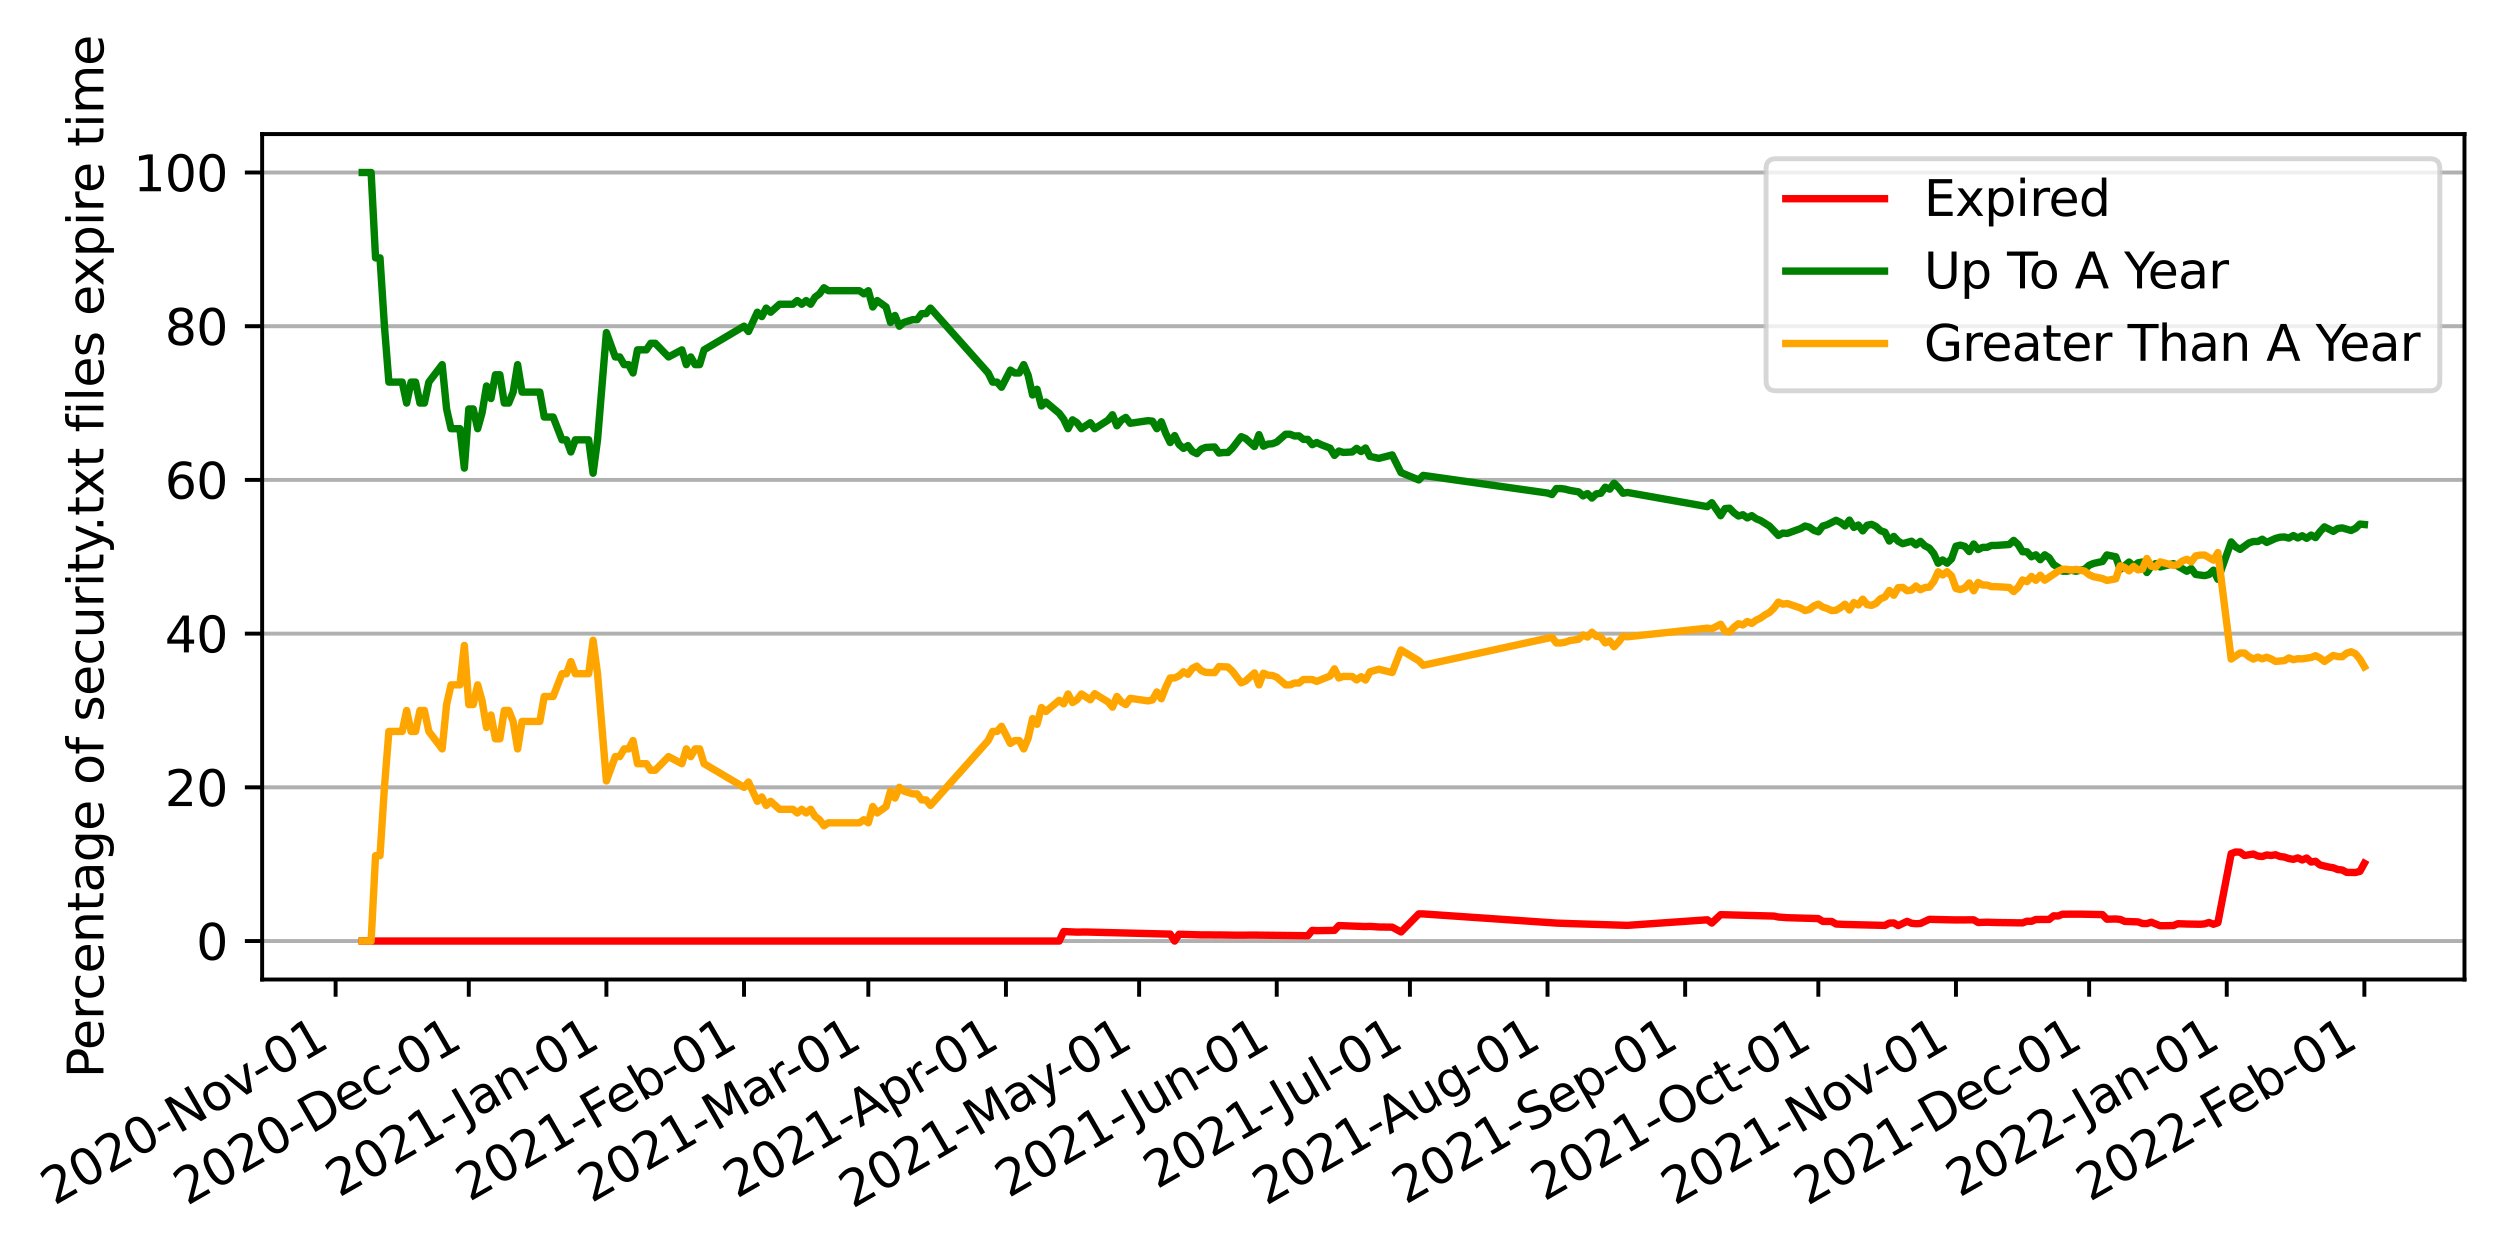 <?xml version="1.0" encoding="utf-8" standalone="no"?>
<!DOCTYPE svg PUBLIC "-//W3C//DTD SVG 1.1//EN"
  "http://www.w3.org/Graphics/SVG/1.1/DTD/svg11.dtd">
<svg xmlns:xlink="http://www.w3.org/1999/xlink" width="506.733pt" height="254.061pt" viewBox="0 0 506.733 254.061" xmlns="http://www.w3.org/2000/svg" version="1.1">
 <defs>
  <style type="text/css">*{stroke-linejoin: round; stroke-linecap: butt}</style>
 </defs>
 <g id="figure_1">
  <g id="patch_1">
   <path d="M 0 254.061 
L 506.733 254.061 
L 506.733 0 
L 0 0 
z
" style="fill: #ffffff"/>
  </g>
  <g id="axes_1">
   <g id="patch_2">
    <path d="M 53.133 198.534 
L 499.533 198.534 
L 499.533 27.174 
L 53.133 27.174 
z
" style="fill: #ffffff"/>
   </g>
   <g id="matplotlib.axis_1">
    <g id="xtick_1">
     <g id="line2d_1">
      <defs>
       <path id="mb9014e0848" d="M 0 0 
L 0 3.5 
" style="stroke: #000000; stroke-width: 0.8"/>
      </defs>
      <g>
       <use xlink:href="#mb9014e0848" x="68.025" y="198.534" style="stroke: #000000; stroke-width: 0.8"/>
      </g>
     </g>
     <g id="text_1">
      <!-- 2020-Nov-01 -->
      <g transform="translate(10.999 244.438)rotate(-30)scale(0.1 -0.1)">
       <defs>
        <path id="DejaVuSans-32" d="M 1228 531 
L 3431 531 
L 3431 0 
L 469 0 
L 469 531 
Q 828 903 1448 1529 
Q 2069 2156 2228 2338 
Q 2531 2678 2651 2914 
Q 2772 3150 2772 3378 
Q 2772 3750 2511 3984 
Q 2250 4219 1831 4219 
Q 1534 4219 1204 4116 
Q 875 4013 500 3803 
L 500 4441 
Q 881 4594 1212 4672 
Q 1544 4750 1819 4750 
Q 2544 4750 2975 4387 
Q 3406 4025 3406 3419 
Q 3406 3131 3298 2873 
Q 3191 2616 2906 2266 
Q 2828 2175 2409 1742 
Q 1991 1309 1228 531 
z
" transform="scale(0.016)"/>
        <path id="DejaVuSans-30" d="M 2034 4250 
Q 1547 4250 1301 3770 
Q 1056 3291 1056 2328 
Q 1056 1369 1301 889 
Q 1547 409 2034 409 
Q 2525 409 2770 889 
Q 3016 1369 3016 2328 
Q 3016 3291 2770 3770 
Q 2525 4250 2034 4250 
z
M 2034 4750 
Q 2819 4750 3233 4129 
Q 3647 3509 3647 2328 
Q 3647 1150 3233 529 
Q 2819 -91 2034 -91 
Q 1250 -91 836 529 
Q 422 1150 422 2328 
Q 422 3509 836 4129 
Q 1250 4750 2034 4750 
z
" transform="scale(0.016)"/>
        <path id="DejaVuSans-2d" d="M 313 2009 
L 1997 2009 
L 1997 1497 
L 313 1497 
L 313 2009 
z
" transform="scale(0.016)"/>
        <path id="DejaVuSans-4e" d="M 628 4666 
L 1478 4666 
L 3547 763 
L 3547 4666 
L 4159 4666 
L 4159 0 
L 3309 0 
L 1241 3903 
L 1241 0 
L 628 0 
L 628 4666 
z
" transform="scale(0.016)"/>
        <path id="DejaVuSans-6f" d="M 1959 3097 
Q 1497 3097 1228 2736 
Q 959 2375 959 1747 
Q 959 1119 1226 758 
Q 1494 397 1959 397 
Q 2419 397 2687 759 
Q 2956 1122 2956 1747 
Q 2956 2369 2687 2733 
Q 2419 3097 1959 3097 
z
M 1959 3584 
Q 2709 3584 3137 3096 
Q 3566 2609 3566 1747 
Q 3566 888 3137 398 
Q 2709 -91 1959 -91 
Q 1206 -91 779 398 
Q 353 888 353 1747 
Q 353 2609 779 3096 
Q 1206 3584 1959 3584 
z
" transform="scale(0.016)"/>
        <path id="DejaVuSans-76" d="M 191 3500 
L 800 3500 
L 1894 563 
L 2988 3500 
L 3597 3500 
L 2284 0 
L 1503 0 
L 191 3500 
z
" transform="scale(0.016)"/>
        <path id="DejaVuSans-31" d="M 794 531 
L 1825 531 
L 1825 4091 
L 703 3866 
L 703 4441 
L 1819 4666 
L 2450 4666 
L 2450 531 
L 3481 531 
L 3481 0 
L 794 0 
L 794 531 
z
" transform="scale(0.016)"/>
       </defs>
       <use xlink:href="#DejaVuSans-32"/>
       <use xlink:href="#DejaVuSans-30" x="63.623"/>
       <use xlink:href="#DejaVuSans-32" x="127.246"/>
       <use xlink:href="#DejaVuSans-30" x="190.869"/>
       <use xlink:href="#DejaVuSans-2d" x="254.492"/>
       <use xlink:href="#DejaVuSans-4e" x="290.576"/>
       <use xlink:href="#DejaVuSans-6f" x="365.381"/>
       <use xlink:href="#DejaVuSans-76" x="426.562"/>
       <use xlink:href="#DejaVuSans-2d" x="483.117"/>
       <use xlink:href="#DejaVuSans-30" x="519.201"/>
       <use xlink:href="#DejaVuSans-31" x="582.824"/>
      </g>
     </g>
    </g>
    <g id="xtick_2">
     <g id="line2d_2">
      <g>
       <use xlink:href="#mb9014e0848" x="95.019" y="198.534" style="stroke: #000000; stroke-width: 0.8"/>
      </g>
     </g>
     <g id="text_2">
      <!-- 2020-Dec-01 -->
      <g transform="translate(37.911 244.485)rotate(-30)scale(0.1 -0.1)">
       <defs>
        <path id="DejaVuSans-44" d="M 1259 4147 
L 1259 519 
L 2022 519 
Q 2988 519 3436 956 
Q 3884 1394 3884 2338 
Q 3884 3275 3436 3711 
Q 2988 4147 2022 4147 
L 1259 4147 
z
M 628 4666 
L 1925 4666 
Q 3281 4666 3915 4102 
Q 4550 3538 4550 2338 
Q 4550 1131 3912 565 
Q 3275 0 1925 0 
L 628 0 
L 628 4666 
z
" transform="scale(0.016)"/>
        <path id="DejaVuSans-65" d="M 3597 1894 
L 3597 1613 
L 953 1613 
Q 991 1019 1311 708 
Q 1631 397 2203 397 
Q 2534 397 2845 478 
Q 3156 559 3463 722 
L 3463 178 
Q 3153 47 2828 -22 
Q 2503 -91 2169 -91 
Q 1331 -91 842 396 
Q 353 884 353 1716 
Q 353 2575 817 3079 
Q 1281 3584 2069 3584 
Q 2775 3584 3186 3129 
Q 3597 2675 3597 1894 
z
M 3022 2063 
Q 3016 2534 2758 2815 
Q 2500 3097 2075 3097 
Q 1594 3097 1305 2825 
Q 1016 2553 972 2059 
L 3022 2063 
z
" transform="scale(0.016)"/>
        <path id="DejaVuSans-63" d="M 3122 3366 
L 3122 2828 
Q 2878 2963 2633 3030 
Q 2388 3097 2138 3097 
Q 1578 3097 1268 2742 
Q 959 2388 959 1747 
Q 959 1106 1268 751 
Q 1578 397 2138 397 
Q 2388 397 2633 464 
Q 2878 531 3122 666 
L 3122 134 
Q 2881 22 2623 -34 
Q 2366 -91 2075 -91 
Q 1284 -91 818 406 
Q 353 903 353 1747 
Q 353 2603 823 3093 
Q 1294 3584 2113 3584 
Q 2378 3584 2631 3529 
Q 2884 3475 3122 3366 
z
" transform="scale(0.016)"/>
       </defs>
       <use xlink:href="#DejaVuSans-32"/>
       <use xlink:href="#DejaVuSans-30" x="63.623"/>
       <use xlink:href="#DejaVuSans-32" x="127.246"/>
       <use xlink:href="#DejaVuSans-30" x="190.869"/>
       <use xlink:href="#DejaVuSans-2d" x="254.492"/>
       <use xlink:href="#DejaVuSans-44" x="290.576"/>
       <use xlink:href="#DejaVuSans-65" x="367.578"/>
       <use xlink:href="#DejaVuSans-63" x="429.102"/>
       <use xlink:href="#DejaVuSans-2d" x="484.082"/>
       <use xlink:href="#DejaVuSans-30" x="520.166"/>
       <use xlink:href="#DejaVuSans-31" x="583.789"/>
      </g>
     </g>
    </g>
    <g id="xtick_3">
     <g id="line2d_3">
      <g>
       <use xlink:href="#mb9014e0848" x="122.914" y="198.534" style="stroke: #000000; stroke-width: 0.8"/>
      </g>
     </g>
     <g id="text_3">
      <!-- 2021-Jan-01 -->
      <g transform="translate(68.727 242.799)rotate(-30)scale(0.1 -0.1)">
       <defs>
        <path id="DejaVuSans-4a" d="M 628 4666 
L 1259 4666 
L 1259 325 
Q 1259 -519 939 -900 
Q 619 -1281 -91 -1281 
L -331 -1281 
L -331 -750 
L -134 -750 
Q 284 -750 456 -515 
Q 628 -281 628 325 
L 628 4666 
z
" transform="scale(0.016)"/>
        <path id="DejaVuSans-61" d="M 2194 1759 
Q 1497 1759 1228 1600 
Q 959 1441 959 1056 
Q 959 750 1161 570 
Q 1363 391 1709 391 
Q 2188 391 2477 730 
Q 2766 1069 2766 1631 
L 2766 1759 
L 2194 1759 
z
M 3341 1997 
L 3341 0 
L 2766 0 
L 2766 531 
Q 2569 213 2275 61 
Q 1981 -91 1556 -91 
Q 1019 -91 701 211 
Q 384 513 384 1019 
Q 384 1609 779 1909 
Q 1175 2209 1959 2209 
L 2766 2209 
L 2766 2266 
Q 2766 2663 2505 2880 
Q 2244 3097 1772 3097 
Q 1472 3097 1187 3025 
Q 903 2953 641 2809 
L 641 3341 
Q 956 3463 1253 3523 
Q 1550 3584 1831 3584 
Q 2591 3584 2966 3190 
Q 3341 2797 3341 1997 
z
" transform="scale(0.016)"/>
        <path id="DejaVuSans-6e" d="M 3513 2113 
L 3513 0 
L 2938 0 
L 2938 2094 
Q 2938 2591 2744 2837 
Q 2550 3084 2163 3084 
Q 1697 3084 1428 2787 
Q 1159 2491 1159 1978 
L 1159 0 
L 581 0 
L 581 3500 
L 1159 3500 
L 1159 2956 
Q 1366 3272 1645 3428 
Q 1925 3584 2291 3584 
Q 2894 3584 3203 3211 
Q 3513 2838 3513 2113 
z
" transform="scale(0.016)"/>
       </defs>
       <use xlink:href="#DejaVuSans-32"/>
       <use xlink:href="#DejaVuSans-30" x="63.623"/>
       <use xlink:href="#DejaVuSans-32" x="127.246"/>
       <use xlink:href="#DejaVuSans-31" x="190.869"/>
       <use xlink:href="#DejaVuSans-2d" x="254.492"/>
       <use xlink:href="#DejaVuSans-4a" x="296.201"/>
       <use xlink:href="#DejaVuSans-61" x="325.693"/>
       <use xlink:href="#DejaVuSans-6e" x="386.973"/>
       <use xlink:href="#DejaVuSans-2d" x="450.352"/>
       <use xlink:href="#DejaVuSans-30" x="486.436"/>
       <use xlink:href="#DejaVuSans-31" x="550.059"/>
      </g>
     </g>
    </g>
    <g id="xtick_4">
     <g id="line2d_4">
      <g>
       <use xlink:href="#mb9014e0848" x="150.808" y="198.534" style="stroke: #000000; stroke-width: 0.8"/>
      </g>
     </g>
     <g id="text_4">
      <!-- 2021-Feb-01 -->
      <g transform="translate(95.128 243.661)rotate(-30)scale(0.1 -0.1)">
       <defs>
        <path id="DejaVuSans-46" d="M 628 4666 
L 3309 4666 
L 3309 4134 
L 1259 4134 
L 1259 2759 
L 3109 2759 
L 3109 2228 
L 1259 2228 
L 1259 0 
L 628 0 
L 628 4666 
z
" transform="scale(0.016)"/>
        <path id="DejaVuSans-62" d="M 3116 1747 
Q 3116 2381 2855 2742 
Q 2594 3103 2138 3103 
Q 1681 3103 1420 2742 
Q 1159 2381 1159 1747 
Q 1159 1113 1420 752 
Q 1681 391 2138 391 
Q 2594 391 2855 752 
Q 3116 1113 3116 1747 
z
M 1159 2969 
Q 1341 3281 1617 3432 
Q 1894 3584 2278 3584 
Q 2916 3584 3314 3078 
Q 3713 2572 3713 1747 
Q 3713 922 3314 415 
Q 2916 -91 2278 -91 
Q 1894 -91 1617 61 
Q 1341 213 1159 525 
L 1159 0 
L 581 0 
L 581 4863 
L 1159 4863 
L 1159 2969 
z
" transform="scale(0.016)"/>
       </defs>
       <use xlink:href="#DejaVuSans-32"/>
       <use xlink:href="#DejaVuSans-30" x="63.623"/>
       <use xlink:href="#DejaVuSans-32" x="127.246"/>
       <use xlink:href="#DejaVuSans-31" x="190.869"/>
       <use xlink:href="#DejaVuSans-2d" x="254.492"/>
       <use xlink:href="#DejaVuSans-46" x="290.576"/>
       <use xlink:href="#DejaVuSans-65" x="342.596"/>
       <use xlink:href="#DejaVuSans-62" x="404.119"/>
       <use xlink:href="#DejaVuSans-2d" x="467.596"/>
       <use xlink:href="#DejaVuSans-30" x="503.68"/>
       <use xlink:href="#DejaVuSans-31" x="567.303"/>
      </g>
     </g>
    </g>
    <g id="xtick_5">
     <g id="line2d_5">
      <g>
       <use xlink:href="#mb9014e0848" x="176.003" y="198.534" style="stroke: #000000; stroke-width: 0.8"/>
      </g>
     </g>
     <g id="text_5">
      <!-- 2021-Mar-01 -->
      <g transform="translate(119.866 243.925)rotate(-30)scale(0.1 -0.1)">
       <defs>
        <path id="DejaVuSans-4d" d="M 628 4666 
L 1569 4666 
L 2759 1491 
L 3956 4666 
L 4897 4666 
L 4897 0 
L 4281 0 
L 4281 4097 
L 3078 897 
L 2444 897 
L 1241 4097 
L 1241 0 
L 628 0 
L 628 4666 
z
" transform="scale(0.016)"/>
        <path id="DejaVuSans-72" d="M 2631 2963 
Q 2534 3019 2420 3045 
Q 2306 3072 2169 3072 
Q 1681 3072 1420 2755 
Q 1159 2438 1159 1844 
L 1159 0 
L 581 0 
L 581 3500 
L 1159 3500 
L 1159 2956 
Q 1341 3275 1631 3429 
Q 1922 3584 2338 3584 
Q 2397 3584 2469 3576 
Q 2541 3569 2628 3553 
L 2631 2963 
z
" transform="scale(0.016)"/>
       </defs>
       <use xlink:href="#DejaVuSans-32"/>
       <use xlink:href="#DejaVuSans-30" x="63.623"/>
       <use xlink:href="#DejaVuSans-32" x="127.246"/>
       <use xlink:href="#DejaVuSans-31" x="190.869"/>
       <use xlink:href="#DejaVuSans-2d" x="254.492"/>
       <use xlink:href="#DejaVuSans-4d" x="290.576"/>
       <use xlink:href="#DejaVuSans-61" x="376.855"/>
       <use xlink:href="#DejaVuSans-72" x="438.135"/>
       <use xlink:href="#DejaVuSans-2d" x="472.873"/>
       <use xlink:href="#DejaVuSans-30" x="508.957"/>
       <use xlink:href="#DejaVuSans-31" x="572.58"/>
      </g>
     </g>
    </g>
    <g id="xtick_6">
     <g id="line2d_6">
      <g>
       <use xlink:href="#mb9014e0848" x="203.898" y="198.534" style="stroke: #000000; stroke-width: 0.8"/>
      </g>
     </g>
     <g id="text_6">
      <!-- 2021-Apr-01 -->
      <g transform="translate(149.313 243.028)rotate(-30)scale(0.1 -0.1)">
       <defs>
        <path id="DejaVuSans-41" d="M 2188 4044 
L 1331 1722 
L 3047 1722 
L 2188 4044 
z
M 1831 4666 
L 2547 4666 
L 4325 0 
L 3669 0 
L 3244 1197 
L 1141 1197 
L 716 0 
L 50 0 
L 1831 4666 
z
" transform="scale(0.016)"/>
        <path id="DejaVuSans-70" d="M 1159 525 
L 1159 -1331 
L 581 -1331 
L 581 3500 
L 1159 3500 
L 1159 2969 
Q 1341 3281 1617 3432 
Q 1894 3584 2278 3584 
Q 2916 3584 3314 3078 
Q 3713 2572 3713 1747 
Q 3713 922 3314 415 
Q 2916 -91 2278 -91 
Q 1894 -91 1617 61 
Q 1341 213 1159 525 
z
M 3116 1747 
Q 3116 2381 2855 2742 
Q 2594 3103 2138 3103 
Q 1681 3103 1420 2742 
Q 1159 2381 1159 1747 
Q 1159 1113 1420 752 
Q 1681 391 2138 391 
Q 2594 391 2855 752 
Q 3116 1113 3116 1747 
z
" transform="scale(0.016)"/>
       </defs>
       <use xlink:href="#DejaVuSans-32"/>
       <use xlink:href="#DejaVuSans-30" x="63.623"/>
       <use xlink:href="#DejaVuSans-32" x="127.246"/>
       <use xlink:href="#DejaVuSans-31" x="190.869"/>
       <use xlink:href="#DejaVuSans-2d" x="254.492"/>
       <use xlink:href="#DejaVuSans-41" x="288.326"/>
       <use xlink:href="#DejaVuSans-70" x="356.734"/>
       <use xlink:href="#DejaVuSans-72" x="420.211"/>
       <use xlink:href="#DejaVuSans-2d" x="454.949"/>
       <use xlink:href="#DejaVuSans-30" x="491.033"/>
       <use xlink:href="#DejaVuSans-31" x="554.656"/>
      </g>
     </g>
    </g>
    <g id="xtick_7">
     <g id="line2d_7">
      <g>
       <use xlink:href="#mb9014e0848" x="230.892" y="198.534" style="stroke: #000000; stroke-width: 0.8"/>
      </g>
     </g>
     <g id="text_7">
      <!-- 2021-May-01 -->
      <g transform="translate(172.789 245.06)rotate(-30)scale(0.1 -0.1)">
       <defs>
        <path id="DejaVuSans-79" d="M 2059 -325 
Q 1816 -950 1584 -1140 
Q 1353 -1331 966 -1331 
L 506 -1331 
L 506 -850 
L 844 -850 
Q 1081 -850 1212 -737 
Q 1344 -625 1503 -206 
L 1606 56 
L 191 3500 
L 800 3500 
L 1894 763 
L 2988 3500 
L 3597 3500 
L 2059 -325 
z
" transform="scale(0.016)"/>
       </defs>
       <use xlink:href="#DejaVuSans-32"/>
       <use xlink:href="#DejaVuSans-30" x="63.623"/>
       <use xlink:href="#DejaVuSans-32" x="127.246"/>
       <use xlink:href="#DejaVuSans-31" x="190.869"/>
       <use xlink:href="#DejaVuSans-2d" x="254.492"/>
       <use xlink:href="#DejaVuSans-4d" x="290.576"/>
       <use xlink:href="#DejaVuSans-61" x="376.855"/>
       <use xlink:href="#DejaVuSans-79" x="438.135"/>
       <use xlink:href="#DejaVuSans-2d" x="495.564"/>
       <use xlink:href="#DejaVuSans-30" x="531.648"/>
       <use xlink:href="#DejaVuSans-31" x="595.271"/>
      </g>
     </g>
    </g>
    <g id="xtick_8">
     <g id="line2d_8">
      <g>
       <use xlink:href="#mb9014e0848" x="258.786" y="198.534" style="stroke: #000000; stroke-width: 0.8"/>
      </g>
     </g>
     <g id="text_8">
      <!-- 2021-Jun-01 -->
      <g transform="translate(204.418 242.903)rotate(-30)scale(0.1 -0.1)">
       <defs>
        <path id="DejaVuSans-75" d="M 544 1381 
L 544 3500 
L 1119 3500 
L 1119 1403 
Q 1119 906 1312 657 
Q 1506 409 1894 409 
Q 2359 409 2629 706 
Q 2900 1003 2900 1516 
L 2900 3500 
L 3475 3500 
L 3475 0 
L 2900 0 
L 2900 538 
Q 2691 219 2414 64 
Q 2138 -91 1772 -91 
Q 1169 -91 856 284 
Q 544 659 544 1381 
z
M 1991 3584 
L 1991 3584 
z
" transform="scale(0.016)"/>
       </defs>
       <use xlink:href="#DejaVuSans-32"/>
       <use xlink:href="#DejaVuSans-30" x="63.623"/>
       <use xlink:href="#DejaVuSans-32" x="127.246"/>
       <use xlink:href="#DejaVuSans-31" x="190.869"/>
       <use xlink:href="#DejaVuSans-2d" x="254.492"/>
       <use xlink:href="#DejaVuSans-4a" x="296.201"/>
       <use xlink:href="#DejaVuSans-75" x="325.693"/>
       <use xlink:href="#DejaVuSans-6e" x="389.072"/>
       <use xlink:href="#DejaVuSans-2d" x="452.451"/>
       <use xlink:href="#DejaVuSans-30" x="488.535"/>
       <use xlink:href="#DejaVuSans-31" x="552.158"/>
      </g>
     </g>
    </g>
    <g id="xtick_9">
     <g id="line2d_9">
      <g>
       <use xlink:href="#mb9014e0848" x="285.781" y="198.534" style="stroke: #000000; stroke-width: 0.8"/>
      </g>
     </g>
     <g id="text_9">
      <!-- 2021-Jul-01 -->
      <g transform="translate(234.495 241.124)rotate(-30)scale(0.1 -0.1)">
       <defs>
        <path id="DejaVuSans-6c" d="M 603 4863 
L 1178 4863 
L 1178 0 
L 603 0 
L 603 4863 
z
" transform="scale(0.016)"/>
       </defs>
       <use xlink:href="#DejaVuSans-32"/>
       <use xlink:href="#DejaVuSans-30" x="63.623"/>
       <use xlink:href="#DejaVuSans-32" x="127.246"/>
       <use xlink:href="#DejaVuSans-31" x="190.869"/>
       <use xlink:href="#DejaVuSans-2d" x="254.492"/>
       <use xlink:href="#DejaVuSans-4a" x="296.201"/>
       <use xlink:href="#DejaVuSans-75" x="325.693"/>
       <use xlink:href="#DejaVuSans-6c" x="389.072"/>
       <use xlink:href="#DejaVuSans-2d" x="416.855"/>
       <use xlink:href="#DejaVuSans-30" x="452.939"/>
       <use xlink:href="#DejaVuSans-31" x="516.562"/>
      </g>
     </g>
    </g>
    <g id="xtick_10">
     <g id="line2d_10">
      <g>
       <use xlink:href="#mb9014e0848" x="313.675" y="198.534" style="stroke: #000000; stroke-width: 0.8"/>
      </g>
     </g>
     <g id="text_10">
      <!-- 2021-Aug-01 -->
      <g transform="translate(256.61 244.46)rotate(-30)scale(0.1 -0.1)">
       <defs>
        <path id="DejaVuSans-67" d="M 2906 1791 
Q 2906 2416 2648 2759 
Q 2391 3103 1925 3103 
Q 1463 3103 1205 2759 
Q 947 2416 947 1791 
Q 947 1169 1205 825 
Q 1463 481 1925 481 
Q 2391 481 2648 825 
Q 2906 1169 2906 1791 
z
M 3481 434 
Q 3481 -459 3084 -895 
Q 2688 -1331 1869 -1331 
Q 1566 -1331 1297 -1286 
Q 1028 -1241 775 -1147 
L 775 -588 
Q 1028 -725 1275 -790 
Q 1522 -856 1778 -856 
Q 2344 -856 2625 -561 
Q 2906 -266 2906 331 
L 2906 616 
Q 2728 306 2450 153 
Q 2172 0 1784 0 
Q 1141 0 747 490 
Q 353 981 353 1791 
Q 353 2603 747 3093 
Q 1141 3584 1784 3584 
Q 2172 3584 2450 3431 
Q 2728 3278 2906 2969 
L 2906 3500 
L 3481 3500 
L 3481 434 
z
" transform="scale(0.016)"/>
       </defs>
       <use xlink:href="#DejaVuSans-32"/>
       <use xlink:href="#DejaVuSans-30" x="63.623"/>
       <use xlink:href="#DejaVuSans-32" x="127.246"/>
       <use xlink:href="#DejaVuSans-31" x="190.869"/>
       <use xlink:href="#DejaVuSans-2d" x="254.492"/>
       <use xlink:href="#DejaVuSans-41" x="288.326"/>
       <use xlink:href="#DejaVuSans-75" x="356.734"/>
       <use xlink:href="#DejaVuSans-67" x="420.113"/>
       <use xlink:href="#DejaVuSans-2d" x="483.59"/>
       <use xlink:href="#DejaVuSans-30" x="519.674"/>
       <use xlink:href="#DejaVuSans-31" x="583.297"/>
      </g>
     </g>
    </g>
    <g id="xtick_11">
     <g id="line2d_11">
      <g>
       <use xlink:href="#mb9014e0848" x="341.57" y="198.534" style="stroke: #000000; stroke-width: 0.8"/>
      </g>
     </g>
     <g id="text_11">
      <!-- 2021-Sep-01 -->
      <g transform="translate(284.896 244.235)rotate(-30)scale(0.1 -0.1)">
       <defs>
        <path id="DejaVuSans-53" d="M 3425 4513 
L 3425 3897 
Q 3066 4069 2747 4153 
Q 2428 4238 2131 4238 
Q 1616 4238 1336 4038 
Q 1056 3838 1056 3469 
Q 1056 3159 1242 3001 
Q 1428 2844 1947 2747 
L 2328 2669 
Q 3034 2534 3370 2195 
Q 3706 1856 3706 1288 
Q 3706 609 3251 259 
Q 2797 -91 1919 -91 
Q 1588 -91 1214 -16 
Q 841 59 441 206 
L 441 856 
Q 825 641 1194 531 
Q 1563 422 1919 422 
Q 2459 422 2753 634 
Q 3047 847 3047 1241 
Q 3047 1584 2836 1778 
Q 2625 1972 2144 2069 
L 1759 2144 
Q 1053 2284 737 2584 
Q 422 2884 422 3419 
Q 422 4038 858 4394 
Q 1294 4750 2059 4750 
Q 2388 4750 2728 4690 
Q 3069 4631 3425 4513 
z
" transform="scale(0.016)"/>
       </defs>
       <use xlink:href="#DejaVuSans-32"/>
       <use xlink:href="#DejaVuSans-30" x="63.623"/>
       <use xlink:href="#DejaVuSans-32" x="127.246"/>
       <use xlink:href="#DejaVuSans-31" x="190.869"/>
       <use xlink:href="#DejaVuSans-2d" x="254.492"/>
       <use xlink:href="#DejaVuSans-53" x="290.576"/>
       <use xlink:href="#DejaVuSans-65" x="354.053"/>
       <use xlink:href="#DejaVuSans-70" x="415.576"/>
       <use xlink:href="#DejaVuSans-2d" x="479.053"/>
       <use xlink:href="#DejaVuSans-30" x="515.137"/>
       <use xlink:href="#DejaVuSans-31" x="578.76"/>
      </g>
     </g>
    </g>
    <g id="xtick_12">
     <g id="line2d_12">
      <g>
       <use xlink:href="#mb9014e0848" x="368.564" y="198.534" style="stroke: #000000; stroke-width: 0.8"/>
      </g>
     </g>
     <g id="text_12">
      <!-- 2021-Oct-01 -->
      <g transform="translate(313.003 243.592)rotate(-30)scale(0.1 -0.1)">
       <defs>
        <path id="DejaVuSans-4f" d="M 2522 4238 
Q 1834 4238 1429 3725 
Q 1025 3213 1025 2328 
Q 1025 1447 1429 934 
Q 1834 422 2522 422 
Q 3209 422 3611 934 
Q 4013 1447 4013 2328 
Q 4013 3213 3611 3725 
Q 3209 4238 2522 4238 
z
M 2522 4750 
Q 3503 4750 4090 4092 
Q 4678 3434 4678 2328 
Q 4678 1225 4090 567 
Q 3503 -91 2522 -91 
Q 1538 -91 948 565 
Q 359 1222 359 2328 
Q 359 3434 948 4092 
Q 1538 4750 2522 4750 
z
" transform="scale(0.016)"/>
        <path id="DejaVuSans-74" d="M 1172 4494 
L 1172 3500 
L 2356 3500 
L 2356 3053 
L 1172 3053 
L 1172 1153 
Q 1172 725 1289 603 
Q 1406 481 1766 481 
L 2356 481 
L 2356 0 
L 1766 0 
Q 1100 0 847 248 
Q 594 497 594 1153 
L 594 3053 
L 172 3053 
L 172 3500 
L 594 3500 
L 594 4494 
L 1172 4494 
z
" transform="scale(0.016)"/>
       </defs>
       <use xlink:href="#DejaVuSans-32"/>
       <use xlink:href="#DejaVuSans-30" x="63.623"/>
       <use xlink:href="#DejaVuSans-32" x="127.246"/>
       <use xlink:href="#DejaVuSans-31" x="190.869"/>
       <use xlink:href="#DejaVuSans-2d" x="254.492"/>
       <use xlink:href="#DejaVuSans-4f" x="293.326"/>
       <use xlink:href="#DejaVuSans-63" x="372.037"/>
       <use xlink:href="#DejaVuSans-74" x="427.018"/>
       <use xlink:href="#DejaVuSans-2d" x="466.227"/>
       <use xlink:href="#DejaVuSans-30" x="502.311"/>
       <use xlink:href="#DejaVuSans-31" x="565.934"/>
      </g>
     </g>
    </g>
    <g id="xtick_13">
     <g id="line2d_13">
      <g>
       <use xlink:href="#mb9014e0848" x="396.459" y="198.534" style="stroke: #000000; stroke-width: 0.8"/>
      </g>
     </g>
     <g id="text_13">
      <!-- 2021-Nov-01 -->
      <g transform="translate(339.433 244.438)rotate(-30)scale(0.1 -0.1)">
       <use xlink:href="#DejaVuSans-32"/>
       <use xlink:href="#DejaVuSans-30" x="63.623"/>
       <use xlink:href="#DejaVuSans-32" x="127.246"/>
       <use xlink:href="#DejaVuSans-31" x="190.869"/>
       <use xlink:href="#DejaVuSans-2d" x="254.492"/>
       <use xlink:href="#DejaVuSans-4e" x="290.576"/>
       <use xlink:href="#DejaVuSans-6f" x="365.381"/>
       <use xlink:href="#DejaVuSans-76" x="426.562"/>
       <use xlink:href="#DejaVuSans-2d" x="483.117"/>
       <use xlink:href="#DejaVuSans-30" x="519.201"/>
       <use xlink:href="#DejaVuSans-31" x="582.824"/>
      </g>
     </g>
    </g>
    <g id="xtick_14">
     <g id="line2d_14">
      <g>
       <use xlink:href="#mb9014e0848" x="423.453" y="198.534" style="stroke: #000000; stroke-width: 0.8"/>
      </g>
     </g>
     <g id="text_14">
      <!-- 2021-Dec-01 -->
      <g transform="translate(366.345 244.485)rotate(-30)scale(0.1 -0.1)">
       <use xlink:href="#DejaVuSans-32"/>
       <use xlink:href="#DejaVuSans-30" x="63.623"/>
       <use xlink:href="#DejaVuSans-32" x="127.246"/>
       <use xlink:href="#DejaVuSans-31" x="190.869"/>
       <use xlink:href="#DejaVuSans-2d" x="254.492"/>
       <use xlink:href="#DejaVuSans-44" x="290.576"/>
       <use xlink:href="#DejaVuSans-65" x="367.578"/>
       <use xlink:href="#DejaVuSans-63" x="429.102"/>
       <use xlink:href="#DejaVuSans-2d" x="484.082"/>
       <use xlink:href="#DejaVuSans-30" x="520.166"/>
       <use xlink:href="#DejaVuSans-31" x="583.789"/>
      </g>
     </g>
    </g>
    <g id="xtick_15">
     <g id="line2d_15">
      <g>
       <use xlink:href="#mb9014e0848" x="451.348" y="198.534" style="stroke: #000000; stroke-width: 0.8"/>
      </g>
     </g>
     <g id="text_15">
      <!-- 2022-Jan-01 -->
      <g transform="translate(397.161 242.799)rotate(-30)scale(0.1 -0.1)">
       <use xlink:href="#DejaVuSans-32"/>
       <use xlink:href="#DejaVuSans-30" x="63.623"/>
       <use xlink:href="#DejaVuSans-32" x="127.246"/>
       <use xlink:href="#DejaVuSans-32" x="190.869"/>
       <use xlink:href="#DejaVuSans-2d" x="254.492"/>
       <use xlink:href="#DejaVuSans-4a" x="296.201"/>
       <use xlink:href="#DejaVuSans-61" x="325.693"/>
       <use xlink:href="#DejaVuSans-6e" x="386.973"/>
       <use xlink:href="#DejaVuSans-2d" x="450.352"/>
       <use xlink:href="#DejaVuSans-30" x="486.436"/>
       <use xlink:href="#DejaVuSans-31" x="550.059"/>
      </g>
     </g>
    </g>
    <g id="xtick_16">
     <g id="line2d_16">
      <g>
       <use xlink:href="#mb9014e0848" x="479.242" y="198.534" style="stroke: #000000; stroke-width: 0.8"/>
      </g>
     </g>
     <g id="text_16">
      <!-- 2022-Feb-01 -->
      <g transform="translate(423.561 243.661)rotate(-30)scale(0.1 -0.1)">
       <use xlink:href="#DejaVuSans-32"/>
       <use xlink:href="#DejaVuSans-30" x="63.623"/>
       <use xlink:href="#DejaVuSans-32" x="127.246"/>
       <use xlink:href="#DejaVuSans-32" x="190.869"/>
       <use xlink:href="#DejaVuSans-2d" x="254.492"/>
       <use xlink:href="#DejaVuSans-46" x="290.576"/>
       <use xlink:href="#DejaVuSans-65" x="342.596"/>
       <use xlink:href="#DejaVuSans-62" x="404.119"/>
       <use xlink:href="#DejaVuSans-2d" x="467.596"/>
       <use xlink:href="#DejaVuSans-30" x="503.68"/>
       <use xlink:href="#DejaVuSans-31" x="567.303"/>
      </g>
     </g>
    </g>
   </g>
   <g id="matplotlib.axis_2">
    <g id="ytick_1">
     <g id="line2d_17">
      <path d="M 53.133 190.745 
L 499.533 190.745 
" clip-path="url(#pf3c6395409)" style="fill: none; stroke: #b0b0b0; stroke-width: 0.8; stroke-linecap: square"/>
     </g>
     <g id="line2d_18">
      <defs>
       <path id="m3b87cbc169" d="M 0 0 
L -3.5 0 
" style="stroke: #000000; stroke-width: 0.8"/>
      </defs>
      <g>
       <use xlink:href="#m3b87cbc169" x="53.133" y="190.745" style="stroke: #000000; stroke-width: 0.8"/>
      </g>
     </g>
     <g id="text_17">
      <!-- 0 -->
      <g transform="translate(39.77 194.544)scale(0.1 -0.1)">
       <use xlink:href="#DejaVuSans-30"/>
      </g>
     </g>
    </g>
    <g id="ytick_2">
     <g id="line2d_19">
      <path d="M 53.133 159.588 
L 499.533 159.588 
" clip-path="url(#pf3c6395409)" style="fill: none; stroke: #b0b0b0; stroke-width: 0.8; stroke-linecap: square"/>
     </g>
     <g id="line2d_20">
      <g>
       <use xlink:href="#m3b87cbc169" x="53.133" y="159.588" style="stroke: #000000; stroke-width: 0.8"/>
      </g>
     </g>
     <g id="text_18">
      <!-- 20 -->
      <g transform="translate(33.408 163.388)scale(0.1 -0.1)">
       <use xlink:href="#DejaVuSans-32"/>
       <use xlink:href="#DejaVuSans-30" x="63.623"/>
      </g>
     </g>
    </g>
    <g id="ytick_3">
     <g id="line2d_21">
      <path d="M 53.133 128.432 
L 499.533 128.432 
" clip-path="url(#pf3c6395409)" style="fill: none; stroke: #b0b0b0; stroke-width: 0.8; stroke-linecap: square"/>
     </g>
     <g id="line2d_22">
      <g>
       <use xlink:href="#m3b87cbc169" x="53.133" y="128.432" style="stroke: #000000; stroke-width: 0.8"/>
      </g>
     </g>
     <g id="text_19">
      <!-- 40 -->
      <g transform="translate(33.408 132.231)scale(0.1 -0.1)">
       <defs>
        <path id="DejaVuSans-34" d="M 2419 4116 
L 825 1625 
L 2419 1625 
L 2419 4116 
z
M 2253 4666 
L 3047 4666 
L 3047 1625 
L 3713 1625 
L 3713 1100 
L 3047 1100 
L 3047 0 
L 2419 0 
L 2419 1100 
L 313 1100 
L 313 1709 
L 2253 4666 
z
" transform="scale(0.016)"/>
       </defs>
       <use xlink:href="#DejaVuSans-34"/>
       <use xlink:href="#DejaVuSans-30" x="63.623"/>
      </g>
     </g>
    </g>
    <g id="ytick_4">
     <g id="line2d_23">
      <path d="M 53.133 97.276 
L 499.533 97.276 
" clip-path="url(#pf3c6395409)" style="fill: none; stroke: #b0b0b0; stroke-width: 0.8; stroke-linecap: square"/>
     </g>
     <g id="line2d_24">
      <g>
       <use xlink:href="#m3b87cbc169" x="53.133" y="97.276" style="stroke: #000000; stroke-width: 0.8"/>
      </g>
     </g>
     <g id="text_20">
      <!-- 60 -->
      <g transform="translate(33.408 101.075)scale(0.1 -0.1)">
       <defs>
        <path id="DejaVuSans-36" d="M 2113 2584 
Q 1688 2584 1439 2293 
Q 1191 2003 1191 1497 
Q 1191 994 1439 701 
Q 1688 409 2113 409 
Q 2538 409 2786 701 
Q 3034 994 3034 1497 
Q 3034 2003 2786 2293 
Q 2538 2584 2113 2584 
z
M 3366 4563 
L 3366 3988 
Q 3128 4100 2886 4159 
Q 2644 4219 2406 4219 
Q 1781 4219 1451 3797 
Q 1122 3375 1075 2522 
Q 1259 2794 1537 2939 
Q 1816 3084 2150 3084 
Q 2853 3084 3261 2657 
Q 3669 2231 3669 1497 
Q 3669 778 3244 343 
Q 2819 -91 2113 -91 
Q 1303 -91 875 529 
Q 447 1150 447 2328 
Q 447 3434 972 4092 
Q 1497 4750 2381 4750 
Q 2619 4750 2861 4703 
Q 3103 4656 3366 4563 
z
" transform="scale(0.016)"/>
       </defs>
       <use xlink:href="#DejaVuSans-36"/>
       <use xlink:href="#DejaVuSans-30" x="63.623"/>
      </g>
     </g>
    </g>
    <g id="ytick_5">
     <g id="line2d_25">
      <path d="M 53.133 66.119 
L 499.533 66.119 
" clip-path="url(#pf3c6395409)" style="fill: none; stroke: #b0b0b0; stroke-width: 0.8; stroke-linecap: square"/>
     </g>
     <g id="line2d_26">
      <g>
       <use xlink:href="#m3b87cbc169" x="53.133" y="66.119" style="stroke: #000000; stroke-width: 0.8"/>
      </g>
     </g>
     <g id="text_21">
      <!-- 80 -->
      <g transform="translate(33.408 69.919)scale(0.1 -0.1)">
       <defs>
        <path id="DejaVuSans-38" d="M 2034 2216 
Q 1584 2216 1326 1975 
Q 1069 1734 1069 1313 
Q 1069 891 1326 650 
Q 1584 409 2034 409 
Q 2484 409 2743 651 
Q 3003 894 3003 1313 
Q 3003 1734 2745 1975 
Q 2488 2216 2034 2216 
z
M 1403 2484 
Q 997 2584 770 2862 
Q 544 3141 544 3541 
Q 544 4100 942 4425 
Q 1341 4750 2034 4750 
Q 2731 4750 3128 4425 
Q 3525 4100 3525 3541 
Q 3525 3141 3298 2862 
Q 3072 2584 2669 2484 
Q 3125 2378 3379 2068 
Q 3634 1759 3634 1313 
Q 3634 634 3220 271 
Q 2806 -91 2034 -91 
Q 1263 -91 848 271 
Q 434 634 434 1313 
Q 434 1759 690 2068 
Q 947 2378 1403 2484 
z
M 1172 3481 
Q 1172 3119 1398 2916 
Q 1625 2713 2034 2713 
Q 2441 2713 2670 2916 
Q 2900 3119 2900 3481 
Q 2900 3844 2670 4047 
Q 2441 4250 2034 4250 
Q 1625 4250 1398 4047 
Q 1172 3844 1172 3481 
z
" transform="scale(0.016)"/>
       </defs>
       <use xlink:href="#DejaVuSans-38"/>
       <use xlink:href="#DejaVuSans-30" x="63.623"/>
      </g>
     </g>
    </g>
    <g id="ytick_6">
     <g id="line2d_27">
      <path d="M 53.133 34.963 
L 499.533 34.963 
" clip-path="url(#pf3c6395409)" style="fill: none; stroke: #b0b0b0; stroke-width: 0.8; stroke-linecap: square"/>
     </g>
     <g id="line2d_28">
      <g>
       <use xlink:href="#m3b87cbc169" x="53.133" y="34.963" style="stroke: #000000; stroke-width: 0.8"/>
      </g>
     </g>
     <g id="text_22">
      <!-- 100 -->
      <g transform="translate(27.045 38.762)scale(0.1 -0.1)">
       <use xlink:href="#DejaVuSans-31"/>
       <use xlink:href="#DejaVuSans-30" x="63.623"/>
       <use xlink:href="#DejaVuSans-30" x="127.246"/>
      </g>
     </g>
    </g>
    <g id="text_23">
     <!-- Percentage of security.txt files expire time -->
     <g transform="translate(20.966 218.508)rotate(-90)scale(0.1 -0.1)">
      <defs>
       <path id="DejaVuSans-50" d="M 1259 4147 
L 1259 2394 
L 2053 2394 
Q 2494 2394 2734 2622 
Q 2975 2850 2975 3272 
Q 2975 3691 2734 3919 
Q 2494 4147 2053 4147 
L 1259 4147 
z
M 628 4666 
L 2053 4666 
Q 2838 4666 3239 4311 
Q 3641 3956 3641 3272 
Q 3641 2581 3239 2228 
Q 2838 1875 2053 1875 
L 1259 1875 
L 1259 0 
L 628 0 
L 628 4666 
z
" transform="scale(0.016)"/>
       <path id="DejaVuSans-20" transform="scale(0.016)"/>
       <path id="DejaVuSans-66" d="M 2375 4863 
L 2375 4384 
L 1825 4384 
Q 1516 4384 1395 4259 
Q 1275 4134 1275 3809 
L 1275 3500 
L 2222 3500 
L 2222 3053 
L 1275 3053 
L 1275 0 
L 697 0 
L 697 3053 
L 147 3053 
L 147 3500 
L 697 3500 
L 697 3744 
Q 697 4328 969 4595 
Q 1241 4863 1831 4863 
L 2375 4863 
z
" transform="scale(0.016)"/>
       <path id="DejaVuSans-73" d="M 2834 3397 
L 2834 2853 
Q 2591 2978 2328 3040 
Q 2066 3103 1784 3103 
Q 1356 3103 1142 2972 
Q 928 2841 928 2578 
Q 928 2378 1081 2264 
Q 1234 2150 1697 2047 
L 1894 2003 
Q 2506 1872 2764 1633 
Q 3022 1394 3022 966 
Q 3022 478 2636 193 
Q 2250 -91 1575 -91 
Q 1294 -91 989 -36 
Q 684 19 347 128 
L 347 722 
Q 666 556 975 473 
Q 1284 391 1588 391 
Q 1994 391 2212 530 
Q 2431 669 2431 922 
Q 2431 1156 2273 1281 
Q 2116 1406 1581 1522 
L 1381 1569 
Q 847 1681 609 1914 
Q 372 2147 372 2553 
Q 372 3047 722 3315 
Q 1072 3584 1716 3584 
Q 2034 3584 2315 3537 
Q 2597 3491 2834 3397 
z
" transform="scale(0.016)"/>
       <path id="DejaVuSans-69" d="M 603 3500 
L 1178 3500 
L 1178 0 
L 603 0 
L 603 3500 
z
M 603 4863 
L 1178 4863 
L 1178 4134 
L 603 4134 
L 603 4863 
z
" transform="scale(0.016)"/>
       <path id="DejaVuSans-2e" d="M 684 794 
L 1344 794 
L 1344 0 
L 684 0 
L 684 794 
z
" transform="scale(0.016)"/>
       <path id="DejaVuSans-78" d="M 3513 3500 
L 2247 1797 
L 3578 0 
L 2900 0 
L 1881 1375 
L 863 0 
L 184 0 
L 1544 1831 
L 300 3500 
L 978 3500 
L 1906 2253 
L 2834 3500 
L 3513 3500 
z
" transform="scale(0.016)"/>
       <path id="DejaVuSans-6d" d="M 3328 2828 
Q 3544 3216 3844 3400 
Q 4144 3584 4550 3584 
Q 5097 3584 5394 3201 
Q 5691 2819 5691 2113 
L 5691 0 
L 5113 0 
L 5113 2094 
Q 5113 2597 4934 2840 
Q 4756 3084 4391 3084 
Q 3944 3084 3684 2787 
Q 3425 2491 3425 1978 
L 3425 0 
L 2847 0 
L 2847 2094 
Q 2847 2600 2669 2842 
Q 2491 3084 2119 3084 
Q 1678 3084 1418 2786 
Q 1159 2488 1159 1978 
L 1159 0 
L 581 0 
L 581 3500 
L 1159 3500 
L 1159 2956 
Q 1356 3278 1631 3431 
Q 1906 3584 2284 3584 
Q 2666 3584 2933 3390 
Q 3200 3197 3328 2828 
z
" transform="scale(0.016)"/>
      </defs>
      <use xlink:href="#DejaVuSans-50"/>
      <use xlink:href="#DejaVuSans-65" x="56.678"/>
      <use xlink:href="#DejaVuSans-72" x="118.201"/>
      <use xlink:href="#DejaVuSans-63" x="157.064"/>
      <use xlink:href="#DejaVuSans-65" x="212.045"/>
      <use xlink:href="#DejaVuSans-6e" x="273.568"/>
      <use xlink:href="#DejaVuSans-74" x="336.947"/>
      <use xlink:href="#DejaVuSans-61" x="376.156"/>
      <use xlink:href="#DejaVuSans-67" x="437.436"/>
      <use xlink:href="#DejaVuSans-65" x="500.912"/>
      <use xlink:href="#DejaVuSans-20" x="562.436"/>
      <use xlink:href="#DejaVuSans-6f" x="594.223"/>
      <use xlink:href="#DejaVuSans-66" x="655.404"/>
      <use xlink:href="#DejaVuSans-20" x="690.609"/>
      <use xlink:href="#DejaVuSans-73" x="722.396"/>
      <use xlink:href="#DejaVuSans-65" x="774.496"/>
      <use xlink:href="#DejaVuSans-63" x="836.02"/>
      <use xlink:href="#DejaVuSans-75" x="891"/>
      <use xlink:href="#DejaVuSans-72" x="954.379"/>
      <use xlink:href="#DejaVuSans-69" x="995.492"/>
      <use xlink:href="#DejaVuSans-74" x="1023.275"/>
      <use xlink:href="#DejaVuSans-79" x="1062.484"/>
      <use xlink:href="#DejaVuSans-2e" x="1107.414"/>
      <use xlink:href="#DejaVuSans-74" x="1139.201"/>
      <use xlink:href="#DejaVuSans-78" x="1178.41"/>
      <use xlink:href="#DejaVuSans-74" x="1237.59"/>
      <use xlink:href="#DejaVuSans-20" x="1276.799"/>
      <use xlink:href="#DejaVuSans-66" x="1308.586"/>
      <use xlink:href="#DejaVuSans-69" x="1343.791"/>
      <use xlink:href="#DejaVuSans-6c" x="1371.574"/>
      <use xlink:href="#DejaVuSans-65" x="1399.357"/>
      <use xlink:href="#DejaVuSans-73" x="1460.881"/>
      <use xlink:href="#DejaVuSans-20" x="1512.98"/>
      <use xlink:href="#DejaVuSans-65" x="1544.768"/>
      <use xlink:href="#DejaVuSans-78" x="1604.541"/>
      <use xlink:href="#DejaVuSans-70" x="1663.721"/>
      <use xlink:href="#DejaVuSans-69" x="1727.197"/>
      <use xlink:href="#DejaVuSans-72" x="1754.98"/>
      <use xlink:href="#DejaVuSans-65" x="1793.844"/>
      <use xlink:href="#DejaVuSans-20" x="1855.367"/>
      <use xlink:href="#DejaVuSans-74" x="1887.154"/>
      <use xlink:href="#DejaVuSans-69" x="1926.363"/>
      <use xlink:href="#DejaVuSans-6d" x="1954.146"/>
      <use xlink:href="#DejaVuSans-65" x="2051.559"/>
     </g>
    </g>
   </g>
   <g id="line2d_29">
    <path d="M 73.424 190.745 
L 214.695 190.745 
L 215.595 188.822 
L 218.295 188.933 
L 220.094 188.912 
L 237.191 189.341 
L 238.091 190.745 
L 238.99 189.366 
L 243.49 189.499 
L 247.089 189.508 
L 250.688 189.556 
L 254.287 189.537 
L 262.386 189.632 
L 265.085 189.663 
L 265.985 188.581 
L 266.885 188.64 
L 268.684 188.611 
L 270.484 188.581 
L 271.384 187.608 
L 276.783 187.806 
L 277.683 187.768 
L 279.482 187.895 
L 282.182 187.929 
L 283.981 188.901 
L 287.581 185.247 
L 288.48 185.247 
L 315.475 187.105 
L 318.174 187.204 
L 329.872 187.566 
L 346.069 186.435 
L 346.969 187.094 
L 348.768 185.394 
L 359.566 185.683 
L 360.466 185.877 
L 362.266 186.008 
L 368.564 186.193 
L 369.464 186.763 
L 371.264 186.776 
L 372.164 187.294 
L 373.963 187.379 
L 382.062 187.575 
L 382.961 187.101 
L 383.861 187.079 
L 384.761 187.611 
L 386.561 186.75 
L 387.46 187.143 
L 388.36 187.234 
L 389.26 187.184 
L 391.06 186.344 
L 396.459 186.465 
L 400.058 186.441 
L 400.958 186.986 
L 402.757 186.925 
L 404.557 186.986 
L 409.956 187.065 
L 410.856 186.719 
L 411.756 186.75 
L 412.655 186.373 
L 415.355 186.362 
L 416.255 185.631 
L 417.155 185.669 
L 418.054 185.306 
L 421.654 185.292 
L 426.153 185.386 
L 427.053 186.315 
L 428.852 186.273 
L 429.752 186.357 
L 430.652 186.76 
L 433.351 186.859 
L 434.251 187.188 
L 435.151 187.204 
L 436.051 186.928 
L 437.85 187.643 
L 440.55 187.601 
L 441.45 187.228 
L 443.249 187.291 
L 445.949 187.343 
L 446.849 187.268 
L 447.748 186.979 
L 448.648 187.343 
L 449.548 187.028 
L 452.247 173.027 
L 453.147 172.693 
L 454.047 172.732 
L 454.947 173.399 
L 456.747 173.109 
L 457.646 173.508 
L 458.546 173.615 
L 459.446 173.292 
L 460.346 173.4 
L 461.246 173.256 
L 462.145 173.612 
L 463.045 173.721 
L 463.945 174.031 
L 464.845 174.179 
L 465.745 173.895 
L 466.645 174.313 
L 467.544 173.92 
L 468.444 174.727 
L 469.344 174.576 
L 470.244 175.321 
L 472.043 175.748 
L 472.943 175.894 
L 473.843 176.253 
L 474.743 176.337 
L 475.643 176.825 
L 477.442 176.852 
L 478.342 176.61 
L 479.242 174.988 
L 479.242 174.988 
" clip-path="url(#pf3c6395409)" style="fill: none; stroke: #ff0000; stroke-width: 1.5; stroke-linecap: square"/>
   </g>
   <g id="line2d_30">
    <path d="M 73.424 34.963 
L 75.223 34.963 
L 76.123 52.272 
L 77.023 52.272 
L 77.923 66.119 
L 78.823 77.449 
L 81.522 77.449 
L 82.422 81.698 
L 83.322 77.449 
L 84.222 77.449 
L 85.121 81.698 
L 86.021 81.698 
L 86.921 77.449 
L 89.621 73.908 
L 90.52 82.896 
L 91.42 86.89 
L 93.22 86.89 
L 94.12 94.879 
L 95.019 82.896 
L 95.919 82.896 
L 96.819 86.89 
L 97.719 83.645 
L 98.619 78.236 
L 99.519 80.781 
L 100.418 75.958 
L 101.318 75.958 
L 102.218 81.698 
L 103.118 81.698 
L 104.018 79.472 
L 104.917 73.908 
L 105.817 79.472 
L 109.417 79.472 
L 110.316 84.53 
L 112.116 84.53 
L 113.916 89.148 
L 114.815 89.148 
L 115.715 91.611 
L 116.615 89.148 
L 119.315 89.148 
L 120.214 95.921 
L 121.114 89.148 
L 122.914 67.418 
L 124.713 72.351 
L 125.613 72.351 
L 126.513 73.908 
L 127.413 73.908 
L 128.313 75.602 
L 129.213 70.913 
L 131.012 70.913 
L 131.912 69.581 
L 132.812 69.581 
L 135.511 72.351 
L 138.211 70.913 
L 139.111 73.908 
L 140.01 72.351 
L 140.91 73.908 
L 141.81 73.908 
L 142.71 70.913 
L 150.808 66.119 
L 151.708 67.194 
L 153.508 63.287 
L 154.407 64.172 
L 155.307 62.454 
L 156.207 63.287 
L 158.007 61.668 
L 160.706 61.668 
L 161.606 60.927 
L 162.506 61.668 
L 163.406 60.927 
L 164.305 61.668 
L 165.205 60.225 
L 166.105 59.56 
L 167.005 58.33 
L 167.905 58.929 
L 174.203 58.929 
L 175.103 59.56 
L 176.003 58.929 
L 176.903 62.225 
L 177.803 60.927 
L 179.602 62.225 
L 180.502 65.359 
L 181.402 63.946 
L 182.302 66.119 
L 183.202 65.359 
L 185.001 64.794 
L 185.901 64.794 
L 186.801 63.576 
L 187.701 63.576 
L 188.601 62.454 
L 200.298 75.602 
L 201.198 77.449 
L 202.098 77.449 
L 202.998 78.49 
L 204.797 75.021 
L 205.697 75.602 
L 206.597 75.602 
L 207.497 73.908 
L 208.397 76.072 
L 209.296 80.058 
L 210.196 78.901 
L 211.096 82.289 
L 211.996 81.495 
L 214.695 83.762 
L 215.595 84.967 
L 216.495 86.89 
L 217.395 85.1 
L 218.295 85.683 
L 219.194 86.89 
L 220.994 85.683 
L 221.894 86.89 
L 224.593 85.159 
L 225.493 84.068 
L 226.393 86.3 
L 227.293 85.159 
L 228.193 84.608 
L 229.092 85.797 
L 232.692 85.268 
L 233.592 85.363 
L 234.491 86.89 
L 235.391 85.487 
L 236.291 87.843 
L 237.191 89.697 
L 238.091 88.294 
L 238.99 90.107 
L 239.89 90.885 
L 240.79 90.323 
L 241.69 91.497 
L 242.59 91.956 
L 243.49 91.044 
L 244.389 90.69 
L 246.189 90.599 
L 247.089 91.836 
L 247.989 91.721 
L 248.888 91.721 
L 249.788 90.854 
L 251.588 88.513 
L 252.488 88.887 
L 254.287 90.513 
L 255.187 88.098 
L 256.087 90.431 
L 256.987 90.014 
L 257.887 89.945 
L 258.786 89.603 
L 260.586 88.019 
L 261.486 88.019 
L 262.386 88.374 
L 263.286 88.343 
L 264.185 89.054 
L 265.085 89.054 
L 265.985 90.136 
L 266.885 89.697 
L 267.785 90.136 
L 269.584 90.83 
L 270.484 92.299 
L 271.384 91.421 
L 272.284 91.705 
L 274.083 91.611 
L 274.983 90.885 
L 275.883 91.521 
L 276.783 90.809 
L 277.683 92.513 
L 279.482 92.906 
L 282.182 92.208 
L 283.981 95.801 
L 287.581 97.276 
L 288.48 96.359 
L 313.675 99.934 
L 314.575 100.243 
L 315.475 99.023 
L 316.375 99.023 
L 317.275 99.151 
L 318.174 99.4 
L 319.974 99.694 
L 320.874 100.518 
L 321.774 100.045 
L 322.674 100.949 
L 323.573 100.096 
L 324.473 99.985 
L 325.373 98.753 
L 326.273 99.148 
L 327.173 97.939 
L 328.072 98.84 
L 328.972 99.979 
L 329.872 99.819 
L 346.069 102.694 
L 346.969 101.9 
L 348.768 104.53 
L 349.668 103.081 
L 350.568 103.006 
L 351.468 103.935 
L 352.368 104.593 
L 353.267 104.33 
L 354.167 104.977 
L 355.067 104.519 
L 355.967 105.15 
L 356.867 105.516 
L 358.666 106.645 
L 360.466 108.527 
L 361.366 108.052 
L 362.266 108.117 
L 364.965 107.142 
L 365.865 106.623 
L 366.765 106.862 
L 367.664 107.491 
L 368.564 107.796 
L 369.464 106.633 
L 370.364 106.363 
L 372.164 105.459 
L 373.063 105.904 
L 373.963 106.603 
L 374.863 105.424 
L 375.763 106.899 
L 376.663 106.423 
L 377.562 107.597 
L 378.462 106.462 
L 379.362 106.285 
L 380.262 106.717 
L 381.162 107.569 
L 382.062 107.873 
L 382.961 109.665 
L 383.861 108.73 
L 384.761 109.72 
L 385.661 110.199 
L 387.46 109.702 
L 388.36 110.44 
L 389.26 109.738 
L 390.16 110.628 
L 391.06 111.094 
L 391.96 112.199 
L 392.859 114.159 
L 393.759 113.505 
L 394.659 114.152 
L 395.559 113.284 
L 396.459 110.714 
L 397.359 110.494 
L 398.258 110.749 
L 399.158 111.793 
L 400.058 110.272 
L 400.958 111.392 
L 401.858 110.944 
L 402.757 110.944 
L 403.657 110.557 
L 404.557 110.557 
L 407.257 110.368 
L 408.156 109.539 
L 409.056 110.368 
L 409.956 111.832 
L 410.856 111.848 
L 411.756 112.854 
L 412.655 112.457 
L 413.555 113.445 
L 414.455 112.459 
L 415.355 113.053 
L 416.255 114.427 
L 417.155 115.001 
L 418.054 115.768 
L 418.954 115.782 
L 419.854 115.58 
L 420.754 115.797 
L 422.553 115.379 
L 423.453 114.576 
L 424.353 114.2 
L 426.153 113.811 
L 427.053 112.485 
L 428.852 112.854 
L 429.752 115.414 
L 431.552 113.926 
L 432.451 114.815 
L 433.351 114.09 
L 434.251 113.921 
L 435.151 116.04 
L 436.051 114.762 
L 436.951 114.226 
L 437.85 114.922 
L 440.55 114.251 
L 443.249 115.79 
L 444.149 115.245 
L 445.049 116.433 
L 446.849 116.679 
L 447.748 116.449 
L 448.648 115.575 
L 449.548 117.416 
L 452.247 109.845 
L 453.147 110.848 
L 454.047 111.353 
L 455.847 110.054 
L 456.747 109.751 
L 457.646 109.764 
L 458.546 109.299 
L 459.446 109.945 
L 461.246 109.129 
L 462.145 108.888 
L 463.045 108.839 
L 463.945 109.07 
L 464.845 108.553 
L 465.745 109.039 
L 466.645 108.588 
L 467.544 109.115 
L 468.444 108.457 
L 469.344 108.967 
L 470.244 107.764 
L 471.144 106.792 
L 472.943 107.702 
L 473.843 107.118 
L 474.743 107.001 
L 476.543 107.523 
L 477.442 107.09 
L 478.342 106.228 
L 479.242 106.313 
L 479.242 106.313 
" clip-path="url(#pf3c6395409)" style="fill: none; stroke: #008000; stroke-width: 1.5; stroke-linecap: square"/>
   </g>
   <g id="line2d_31">
    <path d="M 73.424 190.745 
L 75.223 190.745 
L 76.123 173.436 
L 77.023 173.436 
L 77.923 159.588 
L 78.823 148.259 
L 81.522 148.259 
L 82.422 144.01 
L 83.322 148.259 
L 84.222 148.259 
L 85.121 144.01 
L 86.021 144.01 
L 86.921 148.259 
L 89.621 151.799 
L 90.52 142.812 
L 91.42 138.818 
L 93.22 138.818 
L 94.12 130.829 
L 95.019 142.812 
L 95.919 142.812 
L 96.819 138.818 
L 97.719 142.063 
L 98.619 147.472 
L 99.519 144.927 
L 100.418 149.75 
L 101.318 149.75 
L 102.218 144.01 
L 103.118 144.01 
L 104.018 146.236 
L 104.917 151.799 
L 105.817 146.236 
L 109.417 146.236 
L 110.316 141.178 
L 112.116 141.178 
L 113.916 136.56 
L 114.815 136.56 
L 115.715 134.097 
L 116.615 136.56 
L 119.315 136.56 
L 120.214 129.787 
L 121.114 136.56 
L 122.914 158.29 
L 124.713 153.357 
L 125.613 153.357 
L 126.513 151.799 
L 127.413 151.799 
L 128.313 150.106 
L 129.213 154.795 
L 131.012 154.795 
L 131.912 156.127 
L 132.812 156.127 
L 135.511 153.357 
L 138.211 154.795 
L 139.111 151.799 
L 140.01 153.357 
L 140.91 151.799 
L 141.81 151.799 
L 142.71 154.795 
L 150.808 159.588 
L 151.708 158.514 
L 153.508 162.421 
L 154.407 161.536 
L 155.307 163.254 
L 156.207 162.421 
L 158.007 164.039 
L 160.706 164.039 
L 161.606 164.781 
L 162.506 164.039 
L 163.406 164.781 
L 164.305 164.039 
L 165.205 165.483 
L 166.105 166.148 
L 167.005 167.378 
L 167.905 166.778 
L 174.203 166.778 
L 175.103 166.148 
L 176.003 166.778 
L 176.903 163.483 
L 177.803 164.781 
L 179.602 163.483 
L 180.502 160.348 
L 181.402 161.762 
L 182.302 159.588 
L 183.202 160.348 
L 185.001 160.914 
L 185.901 160.914 
L 186.801 162.132 
L 187.701 162.132 
L 188.601 163.254 
L 200.298 150.106 
L 201.198 148.259 
L 202.098 148.259 
L 202.998 147.218 
L 204.797 150.687 
L 205.697 150.106 
L 206.597 150.106 
L 207.497 151.799 
L 208.397 149.636 
L 209.296 145.65 
L 210.196 146.806 
L 211.096 143.419 
L 211.996 144.213 
L 214.695 141.946 
L 215.595 142.664 
L 216.495 140.672 
L 217.395 142.399 
L 218.295 141.837 
L 219.194 140.672 
L 220.994 141.837 
L 221.894 140.608 
L 224.593 142.279 
L 225.493 143.333 
L 226.393 141.178 
L 227.293 142.279 
L 228.193 142.812 
L 229.092 141.551 
L 232.692 142.063 
L 233.592 141.872 
L 234.491 140.26 
L 235.391 141.624 
L 236.291 139.294 
L 237.191 137.414 
L 238.091 137.414 
L 238.99 136.979 
L 239.89 136.155 
L 240.79 136.672 
L 241.69 135.467 
L 242.59 135.018 
L 243.49 135.91 
L 244.389 136.285 
L 246.189 136.345 
L 247.089 135.108 
L 248.888 135.195 
L 249.788 136.043 
L 251.588 138.412 
L 252.488 138.019 
L 254.287 136.402 
L 255.187 138.818 
L 256.087 136.457 
L 256.987 136.865 
L 257.887 136.908 
L 258.786 137.267 
L 260.586 138.818 
L 261.486 138.818 
L 262.386 138.447 
L 263.286 138.454 
L 264.185 137.736 
L 265.985 137.736 
L 266.885 138.116 
L 269.584 137.027 
L 270.484 135.572 
L 271.384 137.424 
L 272.284 137.098 
L 274.083 137.132 
L 274.983 137.819 
L 275.883 137.164 
L 276.783 137.838 
L 277.683 136.172 
L 279.482 135.651 
L 282.182 136.315 
L 283.981 131.751 
L 287.581 133.93 
L 288.48 134.847 
L 314.575 129.174 
L 315.475 130.325 
L 316.375 130.325 
L 317.275 130.163 
L 318.174 129.848 
L 319.974 129.57 
L 320.874 128.714 
L 321.774 129.124 
L 322.674 128.16 
L 323.573 128.969 
L 324.473 129.109 
L 325.373 130.312 
L 326.273 129.903 
L 327.173 131.084 
L 328.072 130.127 
L 328.972 128.947 
L 329.872 129.068 
L 346.069 127.324 
L 346.969 127.458 
L 348.768 126.529 
L 349.668 127.958 
L 350.568 128.074 
L 351.468 127.124 
L 352.368 126.426 
L 353.267 126.669 
L 354.167 125.982 
L 355.067 126.363 
L 355.967 125.693 
L 356.867 125.271 
L 357.766 124.622 
L 358.666 124.142 
L 359.566 123.258 
L 360.466 122.049 
L 361.366 122.457 
L 362.266 122.327 
L 364.965 123.239 
L 365.865 123.759 
L 366.765 123.535 
L 367.664 122.814 
L 368.564 122.464 
L 369.464 123.057 
L 370.364 123.339 
L 371.264 123.769 
L 372.164 123.699 
L 373.063 123.159 
L 373.963 122.47 
L 374.863 123.639 
L 375.763 122.144 
L 376.663 122.62 
L 377.562 121.455 
L 378.462 122.561 
L 379.362 122.708 
L 380.262 122.295 
L 381.162 121.355 
L 382.062 121.005 
L 382.961 119.686 
L 383.861 120.643 
L 384.761 119.121 
L 385.661 119.05 
L 386.561 119.733 
L 387.46 119.607 
L 388.36 118.778 
L 389.26 119.53 
L 390.16 119.085 
L 391.06 119.015 
L 391.96 117.872 
L 392.859 115.9 
L 393.759 116.542 
L 394.659 115.883 
L 395.559 116.727 
L 396.459 119.273 
L 397.359 119.506 
L 398.258 119.169 
L 399.158 118.16 
L 400.058 119.739 
L 400.958 118.074 
L 401.858 118.584 
L 402.757 118.584 
L 403.657 118.91 
L 404.557 118.91 
L 407.257 119.069 
L 408.156 119.897 
L 409.056 119.069 
L 409.956 117.556 
L 410.856 117.886 
L 411.756 116.848 
L 412.655 117.623 
L 413.555 116.601 
L 414.455 117.599 
L 416.255 116.394 
L 417.155 115.782 
L 418.054 115.379 
L 418.954 115.392 
L 419.854 115.58 
L 420.754 115.404 
L 422.553 115.768 
L 423.453 116.49 
L 424.353 116.893 
L 426.153 117.256 
L 427.053 117.653 
L 428.852 117.326 
L 429.752 114.682 
L 430.652 115.028 
L 431.552 115.712 
L 432.451 114.815 
L 433.351 115.503 
L 434.251 115.344 
L 435.151 113.208 
L 436.051 114.762 
L 436.951 114.913 
L 437.85 113.888 
L 440.55 114.6 
L 441.45 114.436 
L 442.349 113.714 
L 443.249 113.372 
L 444.149 113.879 
L 445.049 112.683 
L 445.949 112.514 
L 446.849 112.506 
L 448.648 113.534 
L 449.548 112.009 
L 452.247 133.58 
L 454.047 132.368 
L 454.947 132.368 
L 455.847 133.109 
L 456.747 133.592 
L 457.646 133.18 
L 458.546 133.539 
L 459.446 133.215 
L 460.346 133.571 
L 461.246 134.067 
L 463.045 133.892 
L 463.945 133.352 
L 464.845 133.72 
L 465.745 133.519 
L 466.645 133.551 
L 468.444 133.269 
L 469.344 132.91 
L 470.244 133.368 
L 471.144 134.069 
L 472.943 132.857 
L 473.843 133.081 
L 474.743 133.115 
L 475.643 132.401 
L 476.543 132.105 
L 477.442 132.511 
L 478.342 133.615 
L 479.242 135.151 
L 479.242 135.151 
" clip-path="url(#pf3c6395409)" style="fill: none; stroke: #ffa500; stroke-width: 1.5; stroke-linecap: square"/>
   </g>
   <g id="patch_3">
    <path d="M 53.133 198.534 
L 53.133 27.174 
" style="fill: none; stroke: #000000; stroke-width: 0.8; stroke-linejoin: miter; stroke-linecap: square"/>
   </g>
   <g id="patch_4">
    <path d="M 499.533 198.534 
L 499.533 27.174 
" style="fill: none; stroke: #000000; stroke-width: 0.8; stroke-linejoin: miter; stroke-linecap: square"/>
   </g>
   <g id="patch_5">
    <path d="M 53.133 198.534 
L 499.533 198.534 
" style="fill: none; stroke: #000000; stroke-width: 0.8; stroke-linejoin: miter; stroke-linecap: square"/>
   </g>
   <g id="patch_6">
    <path d="M 53.133 27.174 
L 499.533 27.174 
" style="fill: none; stroke: #000000; stroke-width: 0.8; stroke-linejoin: miter; stroke-linecap: square"/>
   </g>
   <g id="legend_1">
    <g id="patch_7">
     <path d="M 359.972 79.208 
L 492.533 79.208 
Q 494.533 79.208 494.533 77.208 
L 494.533 34.174 
Q 494.533 32.174 492.533 32.174 
L 359.972 32.174 
Q 357.972 32.174 357.972 34.174 
L 357.972 77.208 
Q 357.972 79.208 359.972 79.208 
z
" style="fill: #ffffff; opacity: 0.8; stroke: #cccccc; stroke-linejoin: miter"/>
    </g>
    <g id="line2d_32">
     <path d="M 361.972 40.272 
L 371.972 40.272 
L 381.972 40.272 
" style="fill: none; stroke: #ff0000; stroke-width: 1.5; stroke-linecap: square"/>
    </g>
    <g id="text_24">
     <!-- Expired -->
     <g transform="translate(389.972 43.772)scale(0.1 -0.1)">
      <defs>
       <path id="DejaVuSans-45" d="M 628 4666 
L 3578 4666 
L 3578 4134 
L 1259 4134 
L 1259 2753 
L 3481 2753 
L 3481 2222 
L 1259 2222 
L 1259 531 
L 3634 531 
L 3634 0 
L 628 0 
L 628 4666 
z
" transform="scale(0.016)"/>
       <path id="DejaVuSans-64" d="M 2906 2969 
L 2906 4863 
L 3481 4863 
L 3481 0 
L 2906 0 
L 2906 525 
Q 2725 213 2448 61 
Q 2172 -91 1784 -91 
Q 1150 -91 751 415 
Q 353 922 353 1747 
Q 353 2572 751 3078 
Q 1150 3584 1784 3584 
Q 2172 3584 2448 3432 
Q 2725 3281 2906 2969 
z
M 947 1747 
Q 947 1113 1208 752 
Q 1469 391 1925 391 
Q 2381 391 2643 752 
Q 2906 1113 2906 1747 
Q 2906 2381 2643 2742 
Q 2381 3103 1925 3103 
Q 1469 3103 1208 2742 
Q 947 2381 947 1747 
z
" transform="scale(0.016)"/>
      </defs>
      <use xlink:href="#DejaVuSans-45"/>
      <use xlink:href="#DejaVuSans-78" x="63.184"/>
      <use xlink:href="#DejaVuSans-70" x="122.363"/>
      <use xlink:href="#DejaVuSans-69" x="185.84"/>
      <use xlink:href="#DejaVuSans-72" x="213.623"/>
      <use xlink:href="#DejaVuSans-65" x="252.486"/>
      <use xlink:href="#DejaVuSans-64" x="314.01"/>
     </g>
    </g>
    <g id="line2d_33">
     <path d="M 361.972 54.95 
L 371.972 54.95 
L 381.972 54.95 
" style="fill: none; stroke: #008000; stroke-width: 1.5; stroke-linecap: square"/>
    </g>
    <g id="text_25">
     <!-- Up To A Year -->
     <g transform="translate(389.972 58.45)scale(0.1 -0.1)">
      <defs>
       <path id="DejaVuSans-55" d="M 556 4666 
L 1191 4666 
L 1191 1831 
Q 1191 1081 1462 751 
Q 1734 422 2344 422 
Q 2950 422 3222 751 
Q 3494 1081 3494 1831 
L 3494 4666 
L 4128 4666 
L 4128 1753 
Q 4128 841 3676 375 
Q 3225 -91 2344 -91 
Q 1459 -91 1007 375 
Q 556 841 556 1753 
L 556 4666 
z
" transform="scale(0.016)"/>
       <path id="DejaVuSans-54" d="M -19 4666 
L 3928 4666 
L 3928 4134 
L 2272 4134 
L 2272 0 
L 1638 0 
L 1638 4134 
L -19 4134 
L -19 4666 
z
" transform="scale(0.016)"/>
       <path id="DejaVuSans-59" d="M -13 4666 
L 666 4666 
L 1959 2747 
L 3244 4666 
L 3922 4666 
L 2272 2222 
L 2272 0 
L 1638 0 
L 1638 2222 
L -13 4666 
z
" transform="scale(0.016)"/>
      </defs>
      <use xlink:href="#DejaVuSans-55"/>
      <use xlink:href="#DejaVuSans-70" x="73.193"/>
      <use xlink:href="#DejaVuSans-20" x="136.67"/>
      <use xlink:href="#DejaVuSans-54" x="168.457"/>
      <use xlink:href="#DejaVuSans-6f" x="212.541"/>
      <use xlink:href="#DejaVuSans-20" x="273.723"/>
      <use xlink:href="#DejaVuSans-41" x="305.51"/>
      <use xlink:href="#DejaVuSans-20" x="373.918"/>
      <use xlink:href="#DejaVuSans-59" x="405.705"/>
      <use xlink:href="#DejaVuSans-65" x="453.539"/>
      <use xlink:href="#DejaVuSans-61" x="515.062"/>
      <use xlink:href="#DejaVuSans-72" x="576.342"/>
     </g>
    </g>
    <g id="line2d_34">
     <path d="M 361.972 69.629 
L 371.972 69.629 
L 381.972 69.629 
" style="fill: none; stroke: #ffa500; stroke-width: 1.5; stroke-linecap: square"/>
    </g>
    <g id="text_26">
     <!-- Greater Than A Year -->
     <g transform="translate(389.972 73.129)scale(0.1 -0.1)">
      <defs>
       <path id="DejaVuSans-47" d="M 3809 666 
L 3809 1919 
L 2778 1919 
L 2778 2438 
L 4434 2438 
L 4434 434 
Q 4069 175 3628 42 
Q 3188 -91 2688 -91 
Q 1594 -91 976 548 
Q 359 1188 359 2328 
Q 359 3472 976 4111 
Q 1594 4750 2688 4750 
Q 3144 4750 3555 4637 
Q 3966 4525 4313 4306 
L 4313 3634 
Q 3963 3931 3569 4081 
Q 3175 4231 2741 4231 
Q 1884 4231 1454 3753 
Q 1025 3275 1025 2328 
Q 1025 1384 1454 906 
Q 1884 428 2741 428 
Q 3075 428 3337 486 
Q 3600 544 3809 666 
z
" transform="scale(0.016)"/>
       <path id="DejaVuSans-68" d="M 3513 2113 
L 3513 0 
L 2938 0 
L 2938 2094 
Q 2938 2591 2744 2837 
Q 2550 3084 2163 3084 
Q 1697 3084 1428 2787 
Q 1159 2491 1159 1978 
L 1159 0 
L 581 0 
L 581 4863 
L 1159 4863 
L 1159 2956 
Q 1366 3272 1645 3428 
Q 1925 3584 2291 3584 
Q 2894 3584 3203 3211 
Q 3513 2838 3513 2113 
z
" transform="scale(0.016)"/>
      </defs>
      <use xlink:href="#DejaVuSans-47"/>
      <use xlink:href="#DejaVuSans-72" x="77.49"/>
      <use xlink:href="#DejaVuSans-65" x="116.354"/>
      <use xlink:href="#DejaVuSans-61" x="177.877"/>
      <use xlink:href="#DejaVuSans-74" x="239.156"/>
      <use xlink:href="#DejaVuSans-65" x="278.365"/>
      <use xlink:href="#DejaVuSans-72" x="339.889"/>
      <use xlink:href="#DejaVuSans-20" x="381.002"/>
      <use xlink:href="#DejaVuSans-54" x="412.789"/>
      <use xlink:href="#DejaVuSans-68" x="473.873"/>
      <use xlink:href="#DejaVuSans-61" x="537.252"/>
      <use xlink:href="#DejaVuSans-6e" x="598.531"/>
      <use xlink:href="#DejaVuSans-20" x="661.91"/>
      <use xlink:href="#DejaVuSans-41" x="693.697"/>
      <use xlink:href="#DejaVuSans-20" x="762.105"/>
      <use xlink:href="#DejaVuSans-59" x="793.893"/>
      <use xlink:href="#DejaVuSans-65" x="841.727"/>
      <use xlink:href="#DejaVuSans-61" x="903.25"/>
      <use xlink:href="#DejaVuSans-72" x="964.529"/>
     </g>
    </g>
   </g>
  </g>
 </g>
 <defs>
  <clipPath id="pf3c6395409">
   <rect x="53.133" y="27.174" width="446.4" height="171.36"/>
  </clipPath>
 </defs>
</svg>
